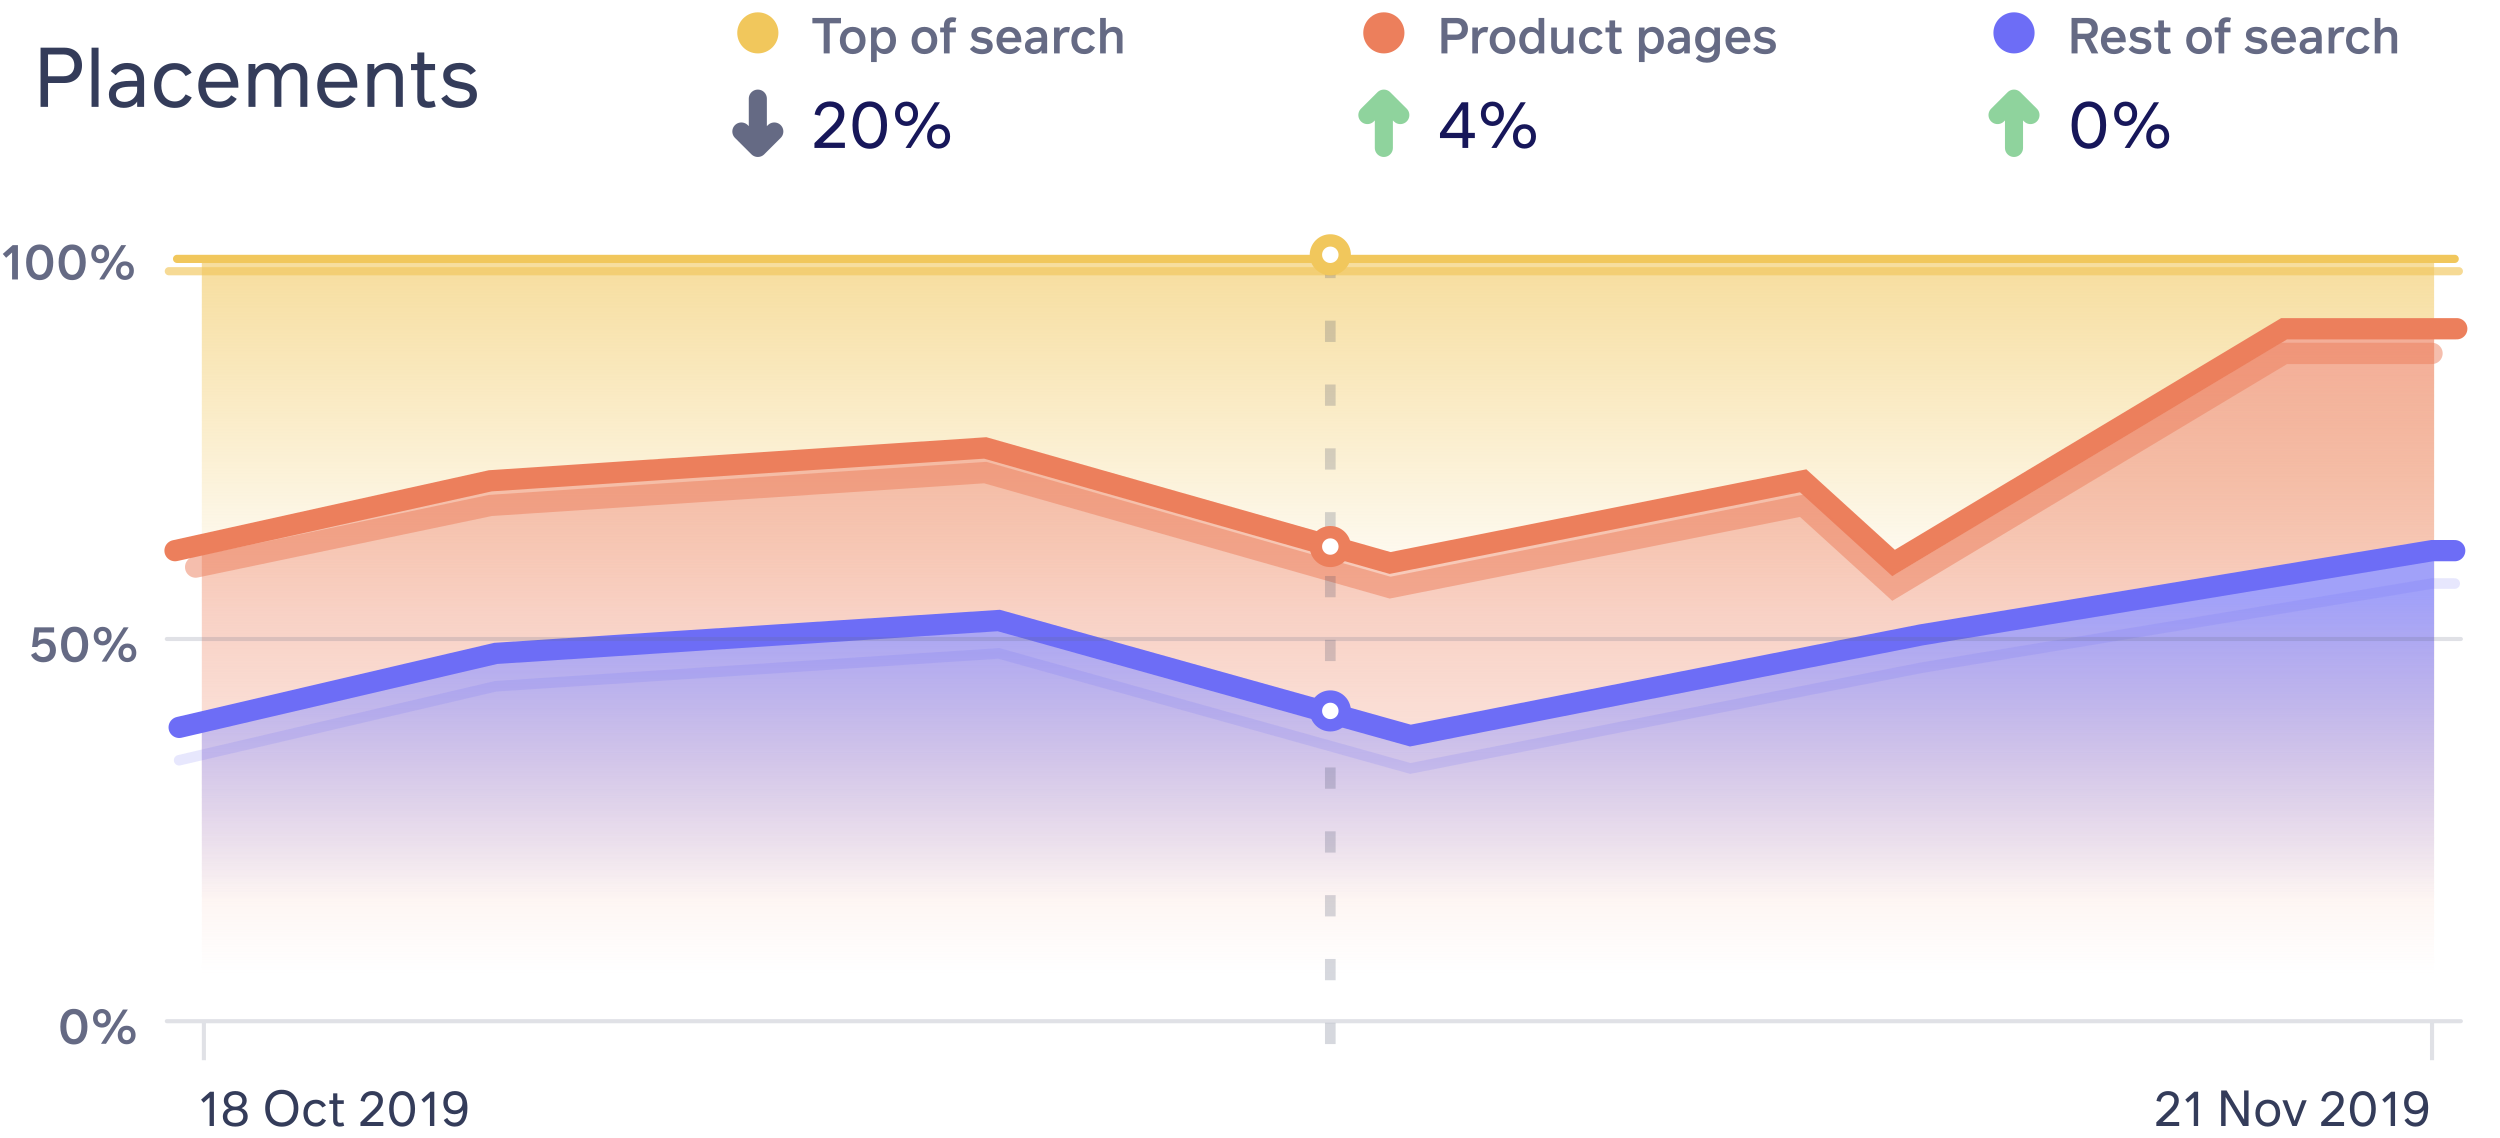 <svg width="235" height="107" viewBox="0 0 235 107" fill="none" xmlns="http://www.w3.org/2000/svg">
<g clip-path="url(#clip0)">
<path d="M6.029 4.481H3.811V10.043H4.515V7.803H6.029C7.074 7.803 7.709 7.15 7.709 6.142C7.709 5.134 7.074 4.481 6.029 4.481ZM5.99 7.166H4.515V5.122H5.99C6.621 5.122 6.989 5.539 6.989 6.142C6.989 6.748 6.621 7.166 5.99 7.166ZM8.606 10.043H9.264V4.481H8.606V10.043ZM11.951 5.918C11.281 5.918 10.763 6.192 10.41 6.69L10.883 7.073C11.134 6.706 11.487 6.505 11.936 6.505C12.528 6.505 12.888 6.837 12.888 7.563V7.602H12.245C10.999 7.602 10.236 7.957 10.236 8.888C10.236 9.669 10.821 10.14 11.63 10.14C12.319 10.14 12.726 9.831 12.892 9.541V10.043H13.546V7.517C13.546 6.42 12.869 5.918 11.951 5.918ZM12.888 8.529C12.888 8.946 12.474 9.576 11.711 9.576C11.212 9.576 10.898 9.329 10.898 8.885C10.898 8.267 11.529 8.147 12.412 8.147H12.888V8.529ZM16.425 10.144C17.04 10.144 17.617 9.931 18.028 9.163L17.451 8.869C17.203 9.329 16.874 9.537 16.436 9.537C15.67 9.537 15.163 8.958 15.163 8.035C15.163 7.119 15.662 6.536 16.436 6.536C16.858 6.536 17.191 6.718 17.451 7.154L18.012 6.837C17.629 6.161 17.029 5.93 16.409 5.93C15.252 5.93 14.481 6.752 14.481 8.035C14.481 9.313 15.248 10.144 16.425 10.144ZM19.329 8.243H22.403V8.07C22.403 6.764 21.64 5.914 20.525 5.914C19.422 5.914 18.64 6.752 18.64 8.042C18.64 9.309 19.418 10.144 20.633 10.144C21.33 10.144 21.903 9.835 22.256 9.294L21.733 8.958C21.412 9.433 21.032 9.549 20.618 9.549C19.809 9.549 19.387 9.027 19.329 8.243ZM20.521 6.505C21.129 6.505 21.582 6.945 21.694 7.687H19.348C19.456 6.93 19.917 6.505 20.521 6.505ZM27.592 5.914C26.825 5.914 26.5 6.385 26.337 6.633C26.144 6.165 25.71 5.914 25.157 5.914C24.487 5.914 24.142 6.304 24.007 6.524V6.014H23.356V10.043H24.015V7.652C24.015 7.084 24.417 6.505 25.041 6.505C25.505 6.505 25.792 6.822 25.792 7.417V10.043H26.45V7.652C26.45 7.084 26.856 6.505 27.48 6.505C27.944 6.505 28.231 6.822 28.231 7.417V10.043H28.889V7.247C28.889 6.389 28.358 5.914 27.592 5.914ZM30.511 8.243H33.585V8.07C33.585 6.764 32.822 5.914 31.707 5.914C30.604 5.914 29.822 6.752 29.822 8.042C29.822 9.309 30.6 10.144 31.816 10.144C32.513 10.144 33.086 9.835 33.438 9.294L32.915 8.958C32.594 9.433 32.215 9.549 31.8 9.549C30.991 9.549 30.569 9.027 30.511 8.243ZM31.703 6.505C32.311 6.505 32.764 6.945 32.877 7.687H30.53C30.639 6.93 31.1 6.505 31.703 6.505ZM36.513 5.914C35.712 5.914 35.309 6.327 35.189 6.532V6.014H34.539V10.043H35.197V7.652C35.197 7.092 35.646 6.505 36.355 6.505C36.877 6.505 37.206 6.833 37.206 7.436V10.043H37.864V7.289C37.864 6.424 37.307 5.914 36.513 5.914ZM40.807 9.464C40.621 9.53 40.505 9.553 40.354 9.553C39.998 9.553 39.885 9.418 39.885 8.981V6.594H40.896V6.014H39.885V4.929H39.227V6.014H38.635V6.594H39.227V9.128C39.227 9.885 39.633 10.14 40.284 10.14C40.493 10.14 40.725 10.094 40.958 10.012L40.807 9.464ZM43.244 10.148C44.2 10.148 44.831 9.688 44.831 8.919C44.831 8 44.061 7.83 43.352 7.706C42.795 7.61 42.334 7.482 42.334 7.057C42.334 6.694 42.71 6.513 43.194 6.513C43.643 6.513 43.983 6.683 44.231 7.03L44.742 6.667C44.39 6.169 43.875 5.91 43.194 5.91C42.303 5.91 41.664 6.324 41.664 7.081C41.664 7.938 42.389 8.193 43.116 8.313C43.689 8.409 44.158 8.498 44.158 8.935C44.158 9.306 43.806 9.541 43.252 9.541C42.687 9.541 42.261 9.325 41.994 8.9L41.475 9.259C41.792 9.777 42.358 10.148 43.244 10.148Z" fill="#343C5A"/>
<path d="M18.971 84.982H228.806V24.336H18.971V84.982Z" fill="url(#paint0_linear)"/>
<path d="M230.741 23.949H16.647C16.433 23.949 16.26 24.122 16.26 24.335C16.26 24.549 16.433 24.722 16.647 24.722H230.741C230.955 24.722 231.128 24.549 231.128 24.335C231.128 24.122 230.955 23.949 230.741 23.949Z" fill="#F1C75C"/>
<g filter="url(#filter0_f)">
<path d="M231.129 25.108H15.873C15.66 25.108 15.486 25.281 15.486 25.495C15.486 25.708 15.66 25.881 15.873 25.881H231.129C231.343 25.881 231.516 25.708 231.516 25.495C231.516 25.281 231.343 25.108 231.129 25.108Z" fill="#F1C75C" fill-opacity="0.65"/>
</g>
<path d="M18.971 51.375L46.134 45.195L92.691 42.105L130.779 52.92L169.981 45.195L178.146 52.92L214.888 30.902H228.806V91.549H18.971V51.375Z" fill="url(#paint1_linear)"/>
<path d="M16.453 51.761L46.093 45.195L92.611 42.105L130.667 52.92L169.498 45.195L177.994 52.92L214.705 30.902H230.934" stroke="#EC7F5C" stroke-width="2" stroke-linecap="round"/>
<g filter="url(#filter1_f)">
<path d="M18.389 53.307L46.093 47.513L92.611 44.422L130.667 55.238L169.498 47.513L177.994 55.238L214.705 33.22H228.611" stroke="#EC7F5C" stroke-opacity="0.5" stroke-width="2" stroke-linecap="round"/>
</g>
<path d="M18.971 67.599L46.236 61.419L92.946 58.328L131.16 69.144L169.373 61.419L228.806 51.762V96.184H18.971V67.599Z" fill="url(#paint2_linear)"/>
<path d="M16.842 68.372L46.595 61.419L93.886 58.328L132.574 69.144L180.593 59.681L228.613 51.762H230.742" stroke="#6D6DF6" stroke-width="2" stroke-linecap="round"/>
<g opacity="0.4" filter="url(#filter2_f)">
<path opacity="0.4" d="M16.842 71.462L46.595 64.509L93.886 61.419L132.574 72.235L180.593 62.771L228.613 54.852H230.742" stroke="#6D6DF6" stroke-linecap="round"/>
</g>
<path opacity="0.2" d="M231.322 59.873H15.68C15.573 59.873 15.486 59.96 15.486 60.067C15.486 60.173 15.573 60.26 15.68 60.26H231.322C231.429 60.26 231.516 60.173 231.516 60.067C231.516 59.96 231.429 59.873 231.322 59.873Z" fill="#656A84"/>
<path opacity="0.2" d="M231.322 95.798H15.68C15.573 95.798 15.486 95.884 15.486 95.991C15.486 96.098 15.573 96.184 15.68 96.184H231.322C231.429 96.184 231.516 96.098 231.516 95.991C231.516 95.884 231.429 95.798 231.322 95.798Z" fill="#656A84"/>
<path opacity="0.2" d="M125.049 24.143V99.274" stroke="#343C5A" stroke-dasharray="2 4"/>
<path d="M125.049 68.758C126.118 68.758 126.985 67.894 126.985 66.827C126.985 65.76 126.118 64.895 125.049 64.895C123.98 64.895 123.113 65.76 123.113 66.827C123.113 67.894 123.98 68.758 125.049 68.758Z" fill="#6D6DF6"/>
<path d="M125.049 53.307C126.118 53.307 126.985 52.442 126.985 51.375C126.985 50.309 126.118 49.444 125.049 49.444C123.98 49.444 123.113 50.309 123.113 51.375C123.113 52.442 123.98 53.307 125.049 53.307Z" fill="#EC7F5C"/>
<path d="M125.049 25.881C126.118 25.881 126.985 25.016 126.985 23.95C126.985 22.883 126.118 22.018 125.049 22.018C123.98 22.018 123.113 22.883 123.113 23.95C123.113 25.016 123.98 25.881 125.049 25.881Z" fill="#F1C75C"/>
<path d="M125.05 24.722C125.477 24.722 125.824 24.376 125.824 23.949C125.824 23.523 125.477 23.177 125.05 23.177C124.622 23.177 124.275 23.523 124.275 23.949C124.275 24.376 124.622 24.722 125.05 24.722Z" fill="white"/>
<path d="M125.05 52.148C125.477 52.148 125.824 51.802 125.824 51.376C125.824 50.949 125.477 50.603 125.05 50.603C124.622 50.603 124.275 50.949 124.275 51.376C124.275 51.802 124.622 52.148 125.05 52.148Z" fill="white"/>
<path d="M125.05 67.599C125.477 67.599 125.824 67.253 125.824 66.827C125.824 66.4 125.477 66.054 125.05 66.054C124.622 66.054 124.275 66.4 124.275 66.827C124.275 67.253 124.622 67.599 125.05 67.599Z" fill="white"/>
<path d="M130.082 5.022C131.151 5.022 132.018 4.157 132.018 3.09C132.018 2.023 131.151 1.159 130.082 1.159C129.013 1.159 128.146 2.023 128.146 3.09C128.146 4.157 129.013 5.022 130.082 5.022Z" fill="#EC7F5C"/>
<path d="M136.928 1.684H135.492V5.022H136.059V3.751H136.928C137.594 3.751 137.987 3.348 137.987 2.72C137.987 2.087 137.594 1.684 136.928 1.684ZM136.877 3.251H136.059V2.189H136.877C137.218 2.189 137.411 2.405 137.411 2.72C137.411 3.035 137.218 3.251 136.877 3.251ZM139.619 2.53C139.224 2.53 139.001 2.783 138.92 2.966V2.588H138.395V5.022H138.929V3.83C138.929 3.36 139.201 3.028 139.572 3.028C139.649 3.028 139.74 3.04 139.795 3.052L139.902 2.567C139.786 2.537 139.682 2.53 139.619 2.53ZM141.235 5.084C141.934 5.084 142.443 4.588 142.443 3.805C142.443 3.019 141.934 2.525 141.235 2.525C140.533 2.525 140.027 3.019 140.027 3.805C140.027 4.588 140.533 5.084 141.235 5.084ZM141.235 4.609C140.835 4.609 140.577 4.298 140.577 3.805C140.577 3.309 140.835 2.998 141.235 2.998C141.632 2.998 141.892 3.309 141.892 3.805C141.892 4.298 141.632 4.609 141.235 4.609ZM144.625 1.684V2.899C144.495 2.708 144.241 2.525 143.86 2.525C143.266 2.525 142.808 3.045 142.808 3.805C142.808 4.567 143.266 5.084 143.86 5.084C144.251 5.084 144.511 4.892 144.634 4.704V5.022H145.159V1.684H144.625ZM143.995 4.611C143.642 4.611 143.356 4.331 143.356 3.805C143.356 3.281 143.642 2.998 143.995 2.998C144.365 2.998 144.641 3.311 144.641 3.805C144.641 4.298 144.369 4.611 143.995 4.611ZM147.378 2.588V4.009C147.378 4.315 147.155 4.623 146.788 4.623C146.523 4.623 146.347 4.454 146.347 4.12V2.588H145.812V4.24C145.812 4.79 146.17 5.082 146.621 5.082C147.064 5.082 147.301 4.869 147.385 4.723V5.022H147.912V2.588H147.378ZM149.635 5.084C150.023 5.084 150.39 4.959 150.655 4.454L150.197 4.236C150.06 4.502 149.883 4.614 149.644 4.614C149.242 4.614 148.977 4.305 148.977 3.807C148.977 3.323 149.231 3.005 149.644 3.005C149.876 3.005 150.055 3.103 150.197 3.353L150.648 3.121C150.399 2.664 149.999 2.532 149.628 2.532C148.908 2.532 148.429 3.035 148.429 3.809C148.429 4.579 148.91 5.084 149.635 5.084ZM152.363 4.574C152.254 4.609 152.182 4.621 152.101 4.621C151.892 4.621 151.82 4.549 151.82 4.289V3.042H152.421V2.588H151.82V1.918H151.286V2.588H150.916V3.042H151.286V4.419C151.286 4.908 151.571 5.084 152.001 5.084C152.145 5.084 152.324 5.054 152.477 5.001L152.363 4.574ZM155.371 2.525C154.985 2.525 154.73 2.702 154.586 2.903V2.588H154.061V5.833H154.595V4.713C154.748 4.92 155.004 5.082 155.366 5.082C155.956 5.082 156.407 4.565 156.407 3.802C156.407 3.028 155.961 2.525 155.371 2.525ZM155.222 4.609C154.853 4.609 154.576 4.298 154.576 3.802C154.576 3.311 154.85 2.998 155.222 2.998C155.575 2.998 155.856 3.276 155.856 3.802C155.856 4.329 155.575 4.609 155.222 4.609ZM157.825 2.53C157.414 2.53 157.075 2.695 156.864 2.975L157.207 3.288C157.349 3.105 157.549 2.987 157.797 2.987C158.109 2.987 158.306 3.151 158.306 3.522V3.55H157.934C157.187 3.55 156.759 3.779 156.759 4.322C156.759 4.799 157.119 5.082 157.591 5.082C157.969 5.082 158.204 4.922 158.315 4.736V5.022H158.843V3.508C158.843 2.845 158.439 2.53 157.825 2.53ZM158.308 4.108C158.308 4.347 158.083 4.665 157.702 4.665C157.442 4.665 157.282 4.544 157.282 4.31C157.282 4.016 157.584 3.939 158.018 3.939H158.308V4.108ZM161.15 2.588V2.892C161.032 2.711 160.799 2.525 160.428 2.525C159.787 2.525 159.341 3.012 159.341 3.751C159.341 4.488 159.787 4.975 160.43 4.975C160.795 4.975 161.013 4.799 161.141 4.614V4.794C161.141 5.14 160.916 5.436 160.456 5.436C160.168 5.436 159.917 5.341 159.715 5.13L159.403 5.494C159.661 5.756 160 5.895 160.451 5.895C161.215 5.895 161.675 5.462 161.675 4.787V2.588H161.15ZM160.525 4.507C160.151 4.507 159.889 4.217 159.889 3.751C159.889 3.283 160.151 2.994 160.525 2.994C160.874 2.994 161.157 3.244 161.157 3.751C161.157 4.259 160.874 4.507 160.525 4.507ZM162.749 3.972H164.529V3.83C164.529 3.052 164.069 2.525 163.365 2.525C162.687 2.525 162.194 3.035 162.194 3.821C162.194 4.584 162.71 5.084 163.414 5.084C163.864 5.084 164.197 4.924 164.438 4.588L164.053 4.317C163.874 4.565 163.672 4.635 163.435 4.635C163.005 4.635 162.791 4.368 162.749 3.972ZM163.363 2.975C163.667 2.975 163.897 3.184 163.967 3.554H162.763C162.835 3.172 163.07 2.975 163.363 2.975ZM165.924 5.091C166.516 5.091 166.936 4.82 166.936 4.312C166.936 3.765 166.484 3.631 166.035 3.561C165.682 3.506 165.454 3.446 165.454 3.242C165.454 3.061 165.65 2.975 165.905 2.975C166.17 2.975 166.377 3.058 166.544 3.249L166.895 2.938C166.658 2.662 166.339 2.521 165.907 2.521C165.322 2.521 164.925 2.792 164.925 3.26C164.925 3.768 165.331 3.946 165.821 4.023C166.179 4.078 166.407 4.129 166.407 4.34C166.407 4.526 166.226 4.635 165.933 4.635C165.589 4.635 165.329 4.519 165.155 4.296L164.788 4.604C165.011 4.889 165.378 5.091 165.924 5.091Z" fill="#656A84"/>
<path d="M71.237 5.022C72.306 5.022 73.172 4.157 73.172 3.09C73.172 2.023 72.306 1.159 71.237 1.159C70.167 1.159 69.301 2.023 69.301 3.09C69.301 4.157 70.167 5.022 71.237 5.022Z" fill="#F1C75C"/>
<path d="M79.053 1.684H76.363V2.194H77.425V5.022H77.992V2.194H79.053V1.684ZM80.155 5.084C80.854 5.084 81.362 4.588 81.362 3.805C81.362 3.019 80.854 2.525 80.155 2.525C79.453 2.525 78.947 3.019 78.947 3.805C78.947 4.588 79.453 5.084 80.155 5.084ZM80.155 4.609C79.755 4.609 79.497 4.299 79.497 3.805C79.497 3.309 79.755 2.998 80.155 2.998C80.552 2.998 80.812 3.309 80.812 3.805C80.812 4.299 80.552 4.609 80.155 4.609ZM83.189 2.525C82.803 2.525 82.548 2.702 82.404 2.903V2.588H81.879V5.833H82.413V4.713C82.567 4.92 82.822 5.082 83.184 5.082C83.775 5.082 84.225 4.565 84.225 3.803C84.225 3.028 83.779 2.525 83.189 2.525ZM83.04 4.609C82.671 4.609 82.395 4.299 82.395 3.803C82.395 3.311 82.669 2.998 83.04 2.998C83.394 2.998 83.675 3.276 83.675 3.803C83.675 4.329 83.394 4.609 83.04 4.609ZM86.897 5.084C87.596 5.084 88.104 4.588 88.104 3.805C88.104 3.019 87.596 2.525 86.897 2.525C86.195 2.525 85.689 3.019 85.689 3.805C85.689 4.588 86.195 5.084 86.897 5.084ZM86.897 4.609C86.497 4.609 86.239 4.299 86.239 3.805C86.239 3.309 86.497 2.998 86.897 2.998C87.294 2.998 87.554 3.309 87.554 3.805C87.554 4.299 87.294 4.609 86.897 4.609ZM89.265 2.458C89.265 2.194 89.337 2.069 89.569 2.069C89.632 2.069 89.706 2.076 89.79 2.099L89.899 1.684C89.769 1.642 89.644 1.622 89.511 1.622C89.065 1.622 88.731 1.87 88.731 2.37V2.588H88.375V3.042H88.731V5.022H89.265V3.042H89.85V2.588H89.265V2.458ZM92.304 5.091C92.896 5.091 93.317 4.82 93.317 4.312C93.317 3.765 92.864 3.631 92.415 3.561C92.062 3.506 91.835 3.446 91.835 3.242C91.835 3.061 92.03 2.975 92.285 2.975C92.55 2.975 92.757 3.059 92.924 3.249L93.275 2.938C93.038 2.662 92.72 2.521 92.287 2.521C91.702 2.521 91.305 2.792 91.305 3.26C91.305 3.768 91.711 3.946 92.202 4.023C92.559 4.078 92.787 4.129 92.787 4.34C92.787 4.526 92.606 4.635 92.313 4.635C91.969 4.635 91.709 4.519 91.535 4.296L91.168 4.604C91.391 4.89 91.758 5.091 92.304 5.091ZM94.224 3.972H96.004V3.83C96.004 3.052 95.544 2.525 94.84 2.525C94.162 2.525 93.669 3.035 93.669 3.821C93.669 4.584 94.185 5.084 94.889 5.084C95.339 5.084 95.672 4.924 95.913 4.588L95.528 4.317C95.349 4.565 95.147 4.635 94.91 4.635C94.48 4.635 94.266 4.368 94.224 3.972ZM94.838 2.975C95.142 2.975 95.372 3.184 95.442 3.555H94.238C94.31 3.172 94.545 2.975 94.838 2.975ZM97.412 2.53C97.001 2.53 96.662 2.695 96.451 2.975L96.794 3.288C96.936 3.105 97.136 2.987 97.384 2.987C97.696 2.987 97.893 3.151 97.893 3.522V3.55H97.521C96.773 3.55 96.346 3.779 96.346 4.322C96.346 4.799 96.706 5.082 97.178 5.082C97.556 5.082 97.791 4.922 97.902 4.737V5.022H98.43V3.508C98.43 2.845 98.025 2.53 97.412 2.53ZM97.895 4.108C97.895 4.347 97.67 4.665 97.289 4.665C97.029 4.665 96.869 4.544 96.869 4.31C96.869 4.016 97.171 3.939 97.605 3.939H97.895V4.108ZM100.303 2.53C99.908 2.53 99.685 2.783 99.603 2.966V2.588H99.079V5.022H99.613V3.83C99.613 3.36 99.885 3.028 100.256 3.028C100.333 3.028 100.423 3.04 100.479 3.052L100.586 2.567C100.47 2.537 100.365 2.53 100.303 2.53ZM101.916 5.084C102.304 5.084 102.671 4.959 102.936 4.454L102.478 4.236C102.341 4.502 102.164 4.614 101.925 4.614C101.523 4.614 101.259 4.305 101.259 3.807C101.259 3.323 101.512 3.005 101.925 3.005C102.158 3.005 102.336 3.103 102.478 3.353L102.929 3.121C102.68 2.665 102.281 2.532 101.909 2.532C101.189 2.532 100.71 3.035 100.71 3.809C100.71 4.579 101.191 5.084 101.916 5.084ZM104.693 2.525C104.275 2.525 104.036 2.727 103.945 2.875V1.684H103.411V5.022H103.945V3.608C103.945 3.304 104.154 2.998 104.533 2.998C104.807 2.998 104.984 3.165 104.984 3.499V5.022H105.518V3.369C105.518 2.82 105.16 2.525 104.693 2.525Z" fill="#656A84"/>
<path d="M189.317 5.022C190.386 5.022 191.252 4.157 191.252 3.09C191.252 2.023 190.386 1.159 189.317 1.159C188.248 1.159 187.381 2.023 187.381 3.09C187.381 4.157 188.248 5.022 189.317 5.022Z" fill="#6D6DF6"/>
<path d="M196.608 5.022H197.245L196.518 3.626C196.941 3.513 197.196 3.184 197.196 2.683C197.196 2.055 196.79 1.684 196.158 1.684H194.725V5.022H195.291V3.67H195.935L196.608 5.022ZM195.291 2.189H196.093C196.43 2.189 196.62 2.379 196.62 2.683C196.62 2.989 196.43 3.172 196.093 3.172H195.291V2.189ZM198.041 3.972H199.82V3.83C199.82 3.052 199.36 2.525 198.656 2.525C197.978 2.525 197.485 3.035 197.485 3.821C197.485 4.584 198.001 5.084 198.705 5.084C199.156 5.084 199.488 4.924 199.729 4.588L199.344 4.317C199.165 4.565 198.963 4.635 198.726 4.635C198.296 4.635 198.082 4.368 198.041 3.972ZM198.654 2.975C198.958 2.975 199.188 3.184 199.258 3.555H198.054C198.126 3.172 198.361 2.975 198.654 2.975ZM201.215 5.091C201.807 5.091 202.228 4.82 202.228 4.312C202.228 3.765 201.775 3.631 201.326 3.561C200.973 3.506 200.746 3.446 200.746 3.242C200.746 3.061 200.941 2.975 201.196 2.975C201.461 2.975 201.668 3.059 201.835 3.249L202.186 2.938C201.949 2.662 201.631 2.521 201.199 2.521C200.613 2.521 200.216 2.792 200.216 3.26C200.216 3.768 200.622 3.946 201.113 4.023C201.47 4.078 201.698 4.129 201.698 4.34C201.698 4.526 201.517 4.635 201.224 4.635C200.88 4.635 200.62 4.519 200.446 4.296L200.079 4.604C200.302 4.89 200.669 5.091 201.215 5.091ZM203.956 4.574C203.847 4.609 203.775 4.621 203.693 4.621C203.484 4.621 203.412 4.549 203.412 4.289V3.042H204.014V2.588H203.412V1.918H202.878V2.588H202.509V3.042H202.878V4.419C202.878 4.908 203.164 5.084 203.593 5.084C203.737 5.084 203.916 5.054 204.07 5.001L203.956 4.574ZM206.71 5.084C207.409 5.084 207.918 4.588 207.918 3.805C207.918 3.019 207.409 2.525 206.71 2.525C206.008 2.525 205.502 3.019 205.502 3.805C205.502 4.588 206.008 5.084 206.71 5.084ZM206.71 4.609C206.31 4.609 206.053 4.299 206.053 3.805C206.053 3.309 206.31 2.998 206.71 2.998C207.107 2.998 207.367 3.309 207.367 3.805C207.367 4.299 207.107 4.609 206.71 4.609ZM209.079 2.458C209.079 2.194 209.151 2.069 209.383 2.069C209.446 2.069 209.52 2.076 209.604 2.099L209.713 1.684C209.583 1.642 209.457 1.622 209.325 1.622C208.879 1.622 208.544 1.87 208.544 2.37V2.588H208.189V3.042H208.544V5.022H209.079V3.042H209.664V2.588H209.079V2.458ZM212.117 5.091C212.709 5.091 213.13 4.82 213.13 4.312C213.13 3.765 212.677 3.631 212.228 3.561C211.875 3.506 211.648 3.446 211.648 3.242C211.648 3.061 211.843 2.975 212.098 2.975C212.363 2.975 212.57 3.059 212.737 3.249L213.088 2.938C212.851 2.662 212.533 2.521 212.101 2.521C211.515 2.521 211.118 2.792 211.118 3.26C211.118 3.768 211.525 3.946 212.015 4.023C212.372 4.078 212.6 4.129 212.6 4.34C212.6 4.526 212.419 4.635 212.126 4.635C211.782 4.635 211.522 4.519 211.348 4.296L210.981 4.604C211.204 4.89 211.571 5.091 212.117 5.091ZM214.038 3.972H215.817V3.83C215.817 3.052 215.357 2.525 214.653 2.525C213.975 2.525 213.482 3.035 213.482 3.821C213.482 4.584 213.998 5.084 214.702 5.084C215.153 5.084 215.485 4.924 215.726 4.588L215.341 4.317C215.162 4.565 214.96 4.635 214.723 4.635C214.293 4.635 214.079 4.368 214.038 3.972ZM214.651 2.975C214.955 2.975 215.185 3.184 215.255 3.555H214.052C214.124 3.172 214.358 2.975 214.651 2.975ZM217.226 2.53C216.815 2.53 216.475 2.695 216.264 2.975L216.608 3.288C216.75 3.105 216.949 2.987 217.198 2.987C217.509 2.987 217.707 3.151 217.707 3.522V3.55H217.335C216.587 3.55 216.16 3.779 216.16 4.322C216.16 4.799 216.52 5.082 216.991 5.082C217.37 5.082 217.604 4.922 217.716 4.737V5.022H218.243V3.508C218.243 2.845 217.839 2.53 217.226 2.53ZM217.709 4.108C217.709 4.347 217.484 4.665 217.103 4.665C216.842 4.665 216.682 4.544 216.682 4.31C216.682 4.016 216.984 3.939 217.419 3.939H217.709V4.108ZM220.116 2.53C219.721 2.53 219.498 2.783 219.417 2.966V2.588H218.892V5.022H219.426V3.83C219.426 3.36 219.698 3.028 220.069 3.028C220.146 3.028 220.237 3.04 220.292 3.052L220.399 2.567C220.283 2.537 220.179 2.53 220.116 2.53ZM221.729 5.084C222.117 5.084 222.484 4.959 222.749 4.454L222.292 4.236C222.155 4.502 221.978 4.614 221.739 4.614C221.337 4.614 221.072 4.305 221.072 3.807C221.072 3.323 221.325 3.005 221.739 3.005C221.971 3.005 222.15 3.103 222.292 3.353L222.742 3.121C222.494 2.665 222.094 2.532 221.722 2.532C221.002 2.532 220.524 3.035 220.524 3.809C220.524 4.579 221.005 5.084 221.729 5.084ZM224.507 2.525C224.089 2.525 223.849 2.727 223.759 2.875V1.684H223.225V5.022H223.759V3.608C223.759 3.304 223.968 2.998 224.347 2.998C224.621 2.998 224.797 3.165 224.797 3.499V5.022H225.331V3.369C225.331 2.82 224.974 2.525 224.507 2.525Z" fill="#656A84"/>
<path d="M1.686 23.045H1.189L0.26 23.87L0.578 24.234L1.135 23.736V26.267H1.686V23.045ZM3.731 26.332C4.567 26.332 5.006 25.641 5.006 24.656C5.006 23.671 4.567 22.98 3.731 22.98C2.892 22.98 2.455 23.671 2.455 24.656C2.455 25.641 2.892 26.332 3.731 26.332ZM3.731 25.834C3.245 25.834 3.02 25.326 3.02 24.656C3.02 23.986 3.245 23.479 3.731 23.479C4.214 23.479 4.439 23.986 4.439 24.656C4.439 25.326 4.214 25.834 3.731 25.834ZM6.784 26.332C7.62 26.332 8.059 25.641 8.059 24.656C8.059 23.671 7.62 22.98 6.784 22.98C5.945 22.98 5.509 23.671 5.509 24.656C5.509 25.641 5.945 26.332 6.784 26.332ZM6.784 25.834C6.299 25.834 6.073 25.326 6.073 24.656C6.073 23.986 6.299 23.479 6.784 23.479C7.267 23.479 7.492 23.986 7.492 24.656C7.492 25.326 7.267 25.834 6.784 25.834ZM9.422 24.744C9.916 24.744 10.262 24.394 10.262 23.87C10.262 23.344 9.916 22.997 9.422 22.997C8.927 22.997 8.581 23.344 8.581 23.87C8.581 24.394 8.927 24.744 9.422 24.744ZM9.331 26.267H9.798L11.861 23.045H11.394L9.331 26.267ZM9.422 24.35C9.178 24.35 9.015 24.158 9.015 23.87C9.015 23.581 9.178 23.388 9.422 23.388C9.665 23.388 9.828 23.581 9.828 23.87C9.828 24.158 9.665 24.35 9.422 24.35ZM11.745 26.316C12.239 26.316 12.585 25.968 12.585 25.442C12.585 24.918 12.239 24.568 11.745 24.568C11.25 24.568 10.906 24.918 10.906 25.442C10.906 25.968 11.25 26.316 11.745 26.316ZM11.745 25.924C11.501 25.924 11.338 25.732 11.338 25.442C11.338 25.154 11.501 24.96 11.745 24.96C11.991 24.96 12.153 25.154 12.153 25.442C12.153 25.732 11.991 25.924 11.745 25.924Z" fill="#656A84"/>
<path d="M4.206 60.031C3.938 60.031 3.734 60.129 3.581 60.254L3.678 59.449H5.086V58.97H3.235L3.016 60.819H3.509C3.618 60.615 3.829 60.497 4.101 60.497C4.454 60.497 4.691 60.743 4.691 61.118C4.691 61.501 4.443 61.763 4.066 61.763C3.746 61.763 3.499 61.598 3.388 61.301L2.914 61.556C3.102 62.001 3.546 62.256 4.078 62.256C4.786 62.256 5.258 61.8 5.258 61.12C5.258 60.467 4.84 60.031 4.206 60.031ZM7.012 62.256C7.849 62.256 8.288 61.566 8.288 60.581C8.288 59.596 7.849 58.905 7.012 58.905C6.174 58.905 5.737 59.596 5.737 60.581C5.737 61.566 6.174 62.256 7.012 62.256ZM7.012 61.758C6.527 61.758 6.302 61.25 6.302 60.581C6.302 59.911 6.527 59.403 7.012 59.403C7.496 59.403 7.721 59.911 7.721 60.581C7.721 61.25 7.496 61.758 7.012 61.758ZM9.65 60.669C10.145 60.669 10.491 60.319 10.491 59.795C10.491 59.269 10.145 58.921 9.65 58.921C9.155 58.921 8.809 59.269 8.809 59.795C8.809 60.319 9.155 60.669 9.65 60.669ZM9.559 62.191H10.026L12.089 58.97H11.622L9.559 62.191ZM9.65 60.275C9.406 60.275 9.243 60.082 9.243 59.795C9.243 59.505 9.406 59.313 9.65 59.313C9.894 59.313 10.056 59.505 10.056 59.795C10.056 60.082 9.894 60.275 9.65 60.275ZM11.973 62.24C12.468 62.24 12.814 61.892 12.814 61.366C12.814 60.842 12.468 60.492 11.973 60.492C11.478 60.492 11.134 60.842 11.134 61.366C11.134 61.892 11.478 62.24 11.973 62.24ZM11.973 61.848C11.729 61.848 11.566 61.656 11.566 61.366C11.566 61.079 11.729 60.884 11.973 60.884C12.219 60.884 12.382 61.079 12.382 61.366C12.382 61.656 12.219 61.848 11.973 61.848Z" fill="#656A84"/>
<path d="M203.288 105.471L204.124 104.676C204.44 104.374 204.807 104.001 204.807 103.45C204.807 102.914 204.407 102.56 203.796 102.56C203.271 102.56 202.816 102.859 202.705 103.484L203.095 103.57C203.169 103.13 203.441 102.937 203.782 102.937C204.175 102.937 204.384 103.158 204.384 103.45C204.384 103.86 204.08 104.152 203.792 104.428L202.695 105.498V105.841H204.844V105.471H203.288ZM206.623 102.62H206.261L205.415 103.371L205.655 103.66L206.215 103.16V105.841H206.623V102.62ZM210.945 102.504V105.239L209.3 102.504H208.787V105.841H209.207V103.12L210.836 105.841H211.365V102.504H210.945ZM213.171 105.902C213.859 105.902 214.333 105.403 214.333 104.632C214.333 103.86 213.859 103.364 213.171 103.364C212.481 103.364 212.01 103.86 212.01 104.632C212.01 105.403 212.481 105.902 213.171 105.902ZM213.171 105.533C212.718 105.533 212.421 105.183 212.421 104.632C212.421 104.08 212.718 103.73 213.171 103.73C213.622 103.73 213.922 104.08 213.922 104.632C213.922 105.183 213.622 105.533 213.171 105.533ZM216.398 103.424L215.69 105.366L214.988 103.424H214.542L215.481 105.841H215.894L216.83 103.424H216.398ZM218.786 105.471L219.622 104.676C219.938 104.374 220.305 104.001 220.305 103.45C220.305 102.914 219.905 102.56 219.294 102.56C218.769 102.56 218.314 102.859 218.203 103.484L218.593 103.57C218.667 103.13 218.939 102.937 219.28 102.937C219.673 102.937 219.882 103.158 219.882 103.45C219.882 103.86 219.578 104.152 219.29 104.428L218.193 105.498V105.841H220.342V105.471H218.786ZM222.107 105.902C222.92 105.902 223.324 105.192 223.324 104.231C223.324 103.269 222.92 102.56 222.107 102.56C221.294 102.56 220.89 103.269 220.89 104.231C220.89 105.192 221.294 105.902 222.107 105.902ZM222.107 105.522C221.559 105.522 221.313 104.954 221.313 104.231C221.313 103.507 221.559 102.94 222.107 102.94C222.655 102.94 222.901 103.507 222.901 104.231C222.901 104.954 222.655 105.522 222.107 105.522ZM225.134 102.62H224.771L223.926 103.371L224.165 103.66L224.725 103.16V105.841H225.134V102.62ZM228.11 103.236C227.947 102.835 227.631 102.56 227.067 102.56C226.365 102.56 225.984 103.046 225.984 103.66C225.984 104.289 226.391 104.736 227.046 104.736C227.39 104.736 227.673 104.59 227.836 104.346C227.822 105.146 227.487 105.526 227.055 105.526C226.744 105.526 226.491 105.359 226.351 105.084L226.024 105.287C226.235 105.679 226.609 105.902 227.062 105.902C227.743 105.902 228.247 105.387 228.247 104.145C228.247 103.839 228.219 103.512 228.11 103.236ZM227.071 104.372C226.663 104.372 226.402 104.085 226.402 103.653C226.402 103.22 226.663 102.93 227.071 102.93C227.527 102.93 227.778 103.255 227.778 103.653C227.778 104.05 227.527 104.372 227.071 104.372Z" fill="#343C5A"/>
<path d="M20.108 102.62H19.746L18.9 103.371L19.14 103.66L19.7 103.16V105.841H20.108V102.62ZM22.115 105.901C22.843 105.901 23.284 105.533 23.284 104.967C23.284 104.564 23.075 104.305 22.71 104.172C22.975 104.04 23.189 103.811 23.189 103.449C23.189 102.923 22.761 102.559 22.115 102.559C21.467 102.559 21.04 102.923 21.04 103.449C21.04 103.811 21.256 104.04 21.521 104.172C21.156 104.305 20.947 104.564 20.947 104.967C20.947 105.533 21.388 105.901 22.115 105.901ZM22.115 104.024C21.718 104.024 21.453 103.79 21.453 103.47C21.453 103.134 21.718 102.909 22.115 102.909C22.513 102.909 22.775 103.134 22.775 103.47C22.775 103.79 22.513 104.024 22.115 104.024ZM22.115 105.549C21.646 105.549 21.365 105.315 21.365 104.949C21.365 104.576 21.646 104.353 22.115 104.353C22.582 104.353 22.863 104.576 22.863 104.949C22.863 105.315 22.582 105.549 22.115 105.549ZM26.485 105.908C27.447 105.908 28.044 105.215 28.044 104.172C28.044 103.13 27.447 102.437 26.485 102.437C25.523 102.437 24.929 103.13 24.929 104.172C24.929 105.215 25.523 105.908 26.485 105.908ZM26.485 105.512C25.811 105.512 25.361 105 25.361 104.172C25.361 103.345 25.811 102.833 26.485 102.833C27.161 102.833 27.609 103.345 27.609 104.172C27.609 105 27.161 105.512 26.485 105.512ZM29.687 105.901C30.056 105.901 30.402 105.774 30.649 105.313L30.302 105.137C30.154 105.412 29.956 105.538 29.694 105.538C29.234 105.538 28.93 105.19 28.93 104.636C28.93 104.087 29.229 103.737 29.694 103.737C29.947 103.737 30.147 103.846 30.302 104.108L30.639 103.918C30.409 103.512 30.049 103.373 29.678 103.373C28.983 103.373 28.521 103.867 28.521 104.636C28.521 105.403 28.981 105.901 29.687 105.901ZM32.263 105.494C32.152 105.533 32.082 105.547 31.991 105.547C31.778 105.547 31.71 105.466 31.71 105.204V103.772H32.316V103.424H31.71V102.773H31.315V103.424H30.96V103.772H31.315V105.292C31.315 105.746 31.559 105.899 31.95 105.899C32.075 105.899 32.214 105.871 32.354 105.823L32.263 105.494ZM34.476 105.47L35.312 104.675C35.628 104.374 35.995 104.001 35.995 103.449C35.995 102.914 35.595 102.559 34.984 102.559C34.459 102.559 34.004 102.858 33.893 103.484L34.283 103.57C34.357 103.13 34.629 102.937 34.971 102.937C35.363 102.937 35.572 103.157 35.572 103.449C35.572 103.86 35.268 104.152 34.98 104.427L33.883 105.498V105.841H36.032V105.47H34.476ZM37.797 105.901C38.61 105.901 39.014 105.192 39.014 104.23C39.014 103.269 38.61 102.559 37.797 102.559C36.984 102.559 36.58 103.269 36.58 104.23C36.58 105.192 36.984 105.901 37.797 105.901ZM37.797 105.521C37.249 105.521 37.003 104.954 37.003 104.23C37.003 103.507 37.249 102.939 37.797 102.939C38.345 102.939 38.592 103.507 38.592 104.23C38.592 104.954 38.345 105.521 37.797 105.521ZM40.824 102.62H40.462L39.616 103.371L39.855 103.66L40.415 103.16V105.841H40.824V102.62ZM43.8 103.236C43.637 102.835 43.321 102.559 42.757 102.559C42.055 102.559 41.674 103.046 41.674 103.66C41.674 104.288 42.081 104.736 42.736 104.736C43.08 104.736 43.363 104.59 43.525 104.346C43.511 105.146 43.177 105.526 42.745 105.526C42.434 105.526 42.181 105.359 42.041 105.083L41.714 105.287C41.925 105.679 42.299 105.901 42.752 105.901C43.432 105.901 43.937 105.387 43.937 104.145C43.937 103.839 43.909 103.512 43.8 103.236ZM42.761 104.372C42.352 104.372 42.092 104.084 42.092 103.653C42.092 103.22 42.352 102.93 42.761 102.93C43.217 102.93 43.467 103.255 43.467 103.653C43.467 104.05 43.217 104.372 42.761 104.372Z" fill="#343C5A"/>
<path d="M6.945 98.18C7.781 98.18 8.22 97.49 8.22 96.505C8.22 95.52 7.781 94.829 6.945 94.829C6.107 94.829 5.67 95.52 5.67 96.505C5.67 97.49 6.107 98.18 6.945 98.18ZM6.945 97.682C6.46 97.682 6.234 97.175 6.234 96.505C6.234 95.835 6.46 95.327 6.945 95.327C7.428 95.327 7.654 95.835 7.654 96.505C7.654 97.175 7.428 97.682 6.945 97.682ZM9.583 96.593C10.078 96.593 10.424 96.243 10.424 95.719C10.424 95.193 10.078 94.845 9.583 94.845C9.088 94.845 8.742 95.193 8.742 95.719C8.742 96.243 9.088 96.593 9.583 96.593ZM9.492 98.116H9.959L12.022 94.894H11.555L9.492 98.116ZM9.583 96.199C9.339 96.199 9.176 96.007 9.176 95.719C9.176 95.429 9.339 95.237 9.583 95.237C9.827 95.237 9.989 95.429 9.989 95.719C9.989 96.007 9.827 96.199 9.583 96.199ZM11.906 98.164C12.4 98.164 12.746 97.817 12.746 97.29C12.746 96.767 12.4 96.417 11.906 96.417C11.411 96.417 11.067 96.767 11.067 97.29C11.067 97.817 11.411 98.164 11.906 98.164ZM11.906 97.773C11.662 97.773 11.499 97.58 11.499 97.29C11.499 97.003 11.662 96.808 11.906 96.808C12.152 96.808 12.315 97.003 12.315 97.29C12.315 97.58 12.152 97.773 11.906 97.773Z" fill="#656A84"/>
<path opacity="0.2" d="M228.805 96.184H228.418V99.661H228.805V96.184Z" fill="#656A84"/>
<path opacity="0.2" d="M19.358 96.184H18.971V99.661H19.358V96.184Z" fill="#656A84"/>
<path d="M77.346 13.412L78.461 12.352C78.883 11.95 79.372 11.452 79.372 10.717C79.372 10.003 78.839 9.53 78.025 9.53C77.325 9.53 76.718 9.929 76.569 10.763L77.089 10.878C77.189 10.29 77.551 10.034 78.006 10.034C78.53 10.034 78.808 10.328 78.808 10.717C78.808 11.264 78.403 11.653 78.019 12.021L76.557 13.449V13.906H79.421V13.412H77.346ZM81.756 13.986C82.84 13.986 83.379 13.041 83.379 11.758C83.379 10.476 82.84 9.53 81.756 9.53C80.672 9.53 80.133 10.476 80.133 11.758C80.133 13.041 80.672 13.986 81.756 13.986ZM81.756 13.48C81.025 13.48 80.696 12.723 80.696 11.758C80.696 10.794 81.025 10.037 81.756 10.037C82.487 10.037 82.815 10.794 82.815 11.758C82.815 12.723 82.487 13.48 81.756 13.48ZM85.214 11.842C85.852 11.842 86.295 11.381 86.295 10.695C86.295 10.006 85.852 9.549 85.214 9.549C84.573 9.549 84.13 10.006 84.13 10.695C84.13 11.381 84.573 11.842 85.214 11.842ZM85.115 13.906H85.604L88.355 9.611H87.865L85.115 13.906ZM85.214 11.415C84.842 11.415 84.595 11.128 84.595 10.695C84.595 10.26 84.842 9.972 85.214 9.972C85.583 9.972 85.83 10.26 85.83 10.695C85.83 11.128 85.583 11.415 85.214 11.415ZM88.228 13.968C88.866 13.968 89.309 13.511 89.309 12.821C89.309 12.135 88.866 11.675 88.228 11.675C87.59 11.675 87.147 12.135 87.147 12.821C87.147 13.511 87.59 13.968 88.228 13.968ZM88.228 13.544C87.856 13.544 87.608 13.257 87.608 12.821C87.608 12.389 87.856 12.098 88.228 12.098C88.599 12.098 88.847 12.389 88.847 12.821C88.847 13.257 88.599 13.544 88.228 13.544Z" fill="#17175A"/>
<path d="M71.236 13.906L72.785 12.361M71.236 13.906V9.271V13.906ZM71.236 13.906L69.688 12.361L71.236 13.906Z" stroke="#656A84" stroke-width="1.7" stroke-linecap="round" stroke-linejoin="round"/>
<path d="M138.636 12.488H138.011V9.611H137.404L135.359 12.519V12.976H137.469V13.906H138.011V12.976H138.636V12.488ZM135.951 12.488L137.469 10.287V12.488H135.951ZM140.287 11.842C140.925 11.842 141.368 11.381 141.368 10.695C141.368 10.006 140.925 9.549 140.287 9.549C139.646 9.549 139.203 10.006 139.203 10.695C139.203 11.381 139.646 11.842 140.287 11.842ZM140.188 13.906H140.677L143.427 9.611H142.938L140.188 13.906ZM140.287 11.415C139.915 11.415 139.667 11.128 139.667 10.695C139.667 10.26 139.915 9.972 140.287 9.972C140.655 9.972 140.903 10.26 140.903 10.695C140.903 11.128 140.655 11.415 140.287 11.415ZM143.3 13.968C143.938 13.968 144.381 13.511 144.381 12.821C144.381 12.135 143.938 11.675 143.3 11.675C142.662 11.675 142.219 12.135 142.219 12.821C142.219 13.511 142.662 13.968 143.3 13.968ZM143.3 13.544C142.929 13.544 142.681 13.257 142.681 12.821C142.681 12.389 142.929 12.098 143.3 12.098C143.672 12.098 143.92 12.389 143.92 12.821C143.92 13.257 143.672 13.544 143.3 13.544Z" fill="#17175A"/>
<path d="M130.082 9.271L128.533 10.816M130.082 9.271V13.906V9.271ZM130.082 9.271L131.63 10.816L130.082 9.271Z" stroke="#8FD39D" stroke-width="1.7" stroke-linecap="round" stroke-linejoin="round"/>
<path d="M196.353 13.986C197.437 13.986 197.976 13.041 197.976 11.758C197.976 10.476 197.437 9.53 196.353 9.53C195.269 9.53 194.73 10.476 194.73 11.758C194.73 13.041 195.269 13.986 196.353 13.986ZM196.353 13.48C195.622 13.48 195.294 12.723 195.294 11.758C195.294 10.794 195.622 10.037 196.353 10.037C197.084 10.037 197.413 10.794 197.413 11.758C197.413 12.723 197.084 13.48 196.353 13.48ZM199.812 11.842C200.45 11.842 200.893 11.381 200.893 10.695C200.893 10.006 200.45 9.549 199.812 9.549C199.171 9.549 198.728 10.006 198.728 10.695C198.728 11.381 199.171 11.842 199.812 11.842ZM199.713 13.906H200.202L202.952 9.611H202.463L199.713 13.906ZM199.812 11.415C199.44 11.415 199.192 11.128 199.192 10.695C199.192 10.26 199.44 9.972 199.812 9.972C200.18 9.972 200.428 10.26 200.428 10.695C200.428 11.128 200.18 11.415 199.812 11.415ZM202.825 13.968C203.463 13.968 203.906 13.511 203.906 12.821C203.906 12.135 203.463 11.675 202.825 11.675C202.187 11.675 201.744 12.135 201.744 12.821C201.744 13.511 202.187 13.968 202.825 13.968ZM202.825 13.544C202.454 13.544 202.206 13.257 202.206 12.821C202.206 12.389 202.454 12.098 202.825 12.098C203.197 12.098 203.445 12.389 203.445 12.821C203.445 13.257 203.197 13.544 202.825 13.544Z" fill="#17175A"/>
<path d="M189.316 9.271L187.768 10.816M189.316 9.271V13.906V9.271ZM189.316 9.271L190.865 10.816L189.316 9.271Z" stroke="#8FD39D" stroke-width="1.7" stroke-linecap="round" stroke-linejoin="round"/>
</g>
<defs>
<filter id="filter0_f" x="10.486" y="20.108" width="226.03" height="10.773" filterUnits="userSpaceOnUse" color-interpolation-filters="sRGB">
<feFlood flood-opacity="0" result="BackgroundImageFix"/>
<feBlend mode="normal" in="SourceGraphic" in2="BackgroundImageFix" result="shape"/>
<feGaussianBlur stdDeviation="2.5" result="effect1_foregroundBlur"/>
</filter>
<filter id="filter1_f" x="12.389" y="27.22" width="222.223" height="34.258" filterUnits="userSpaceOnUse" color-interpolation-filters="sRGB">
<feFlood flood-opacity="0" result="BackgroundImageFix"/>
<feBlend mode="normal" in="SourceGraphic" in2="BackgroundImageFix" result="shape"/>
<feGaussianBlur stdDeviation="2.5" result="effect1_foregroundBlur"/>
</filter>
<filter id="filter2_f" x="11.342" y="49.352" width="224.9" height="28.396" filterUnits="userSpaceOnUse" color-interpolation-filters="sRGB">
<feFlood flood-opacity="0" result="BackgroundImageFix"/>
<feBlend mode="normal" in="SourceGraphic" in2="BackgroundImageFix" result="shape"/>
<feGaussianBlur stdDeviation="2.5" result="effect1_foregroundBlur"/>
</filter>
<linearGradient id="paint0_linear" x1="123.888" y1="22.404" x2="123.888" y2="57.556" gradientUnits="userSpaceOnUse">
<stop stop-color="#F6DB97"/>
<stop offset="1" stop-color="#F6DB97" stop-opacity="0"/>
</linearGradient>
<linearGradient id="paint1_linear" x1="123.888" y1="30.902" x2="123.888" y2="91.549" gradientUnits="userSpaceOnUse">
<stop stop-color="#F3AD97"/>
<stop offset="1" stop-color="#F3AD97" stop-opacity="0"/>
</linearGradient>
<linearGradient id="paint2_linear" x1="123.888" y1="56.011" x2="123.888" y2="84.596" gradientUnits="userSpaceOnUse">
<stop stop-color="#A1A1F9"/>
<stop offset="1" stop-color="#A1A1F9" stop-opacity="0"/>
</linearGradient>
<clipPath id="clip0">
<rect width="235" height="107" fill="white"/>
</clipPath>
</defs>
</svg>
